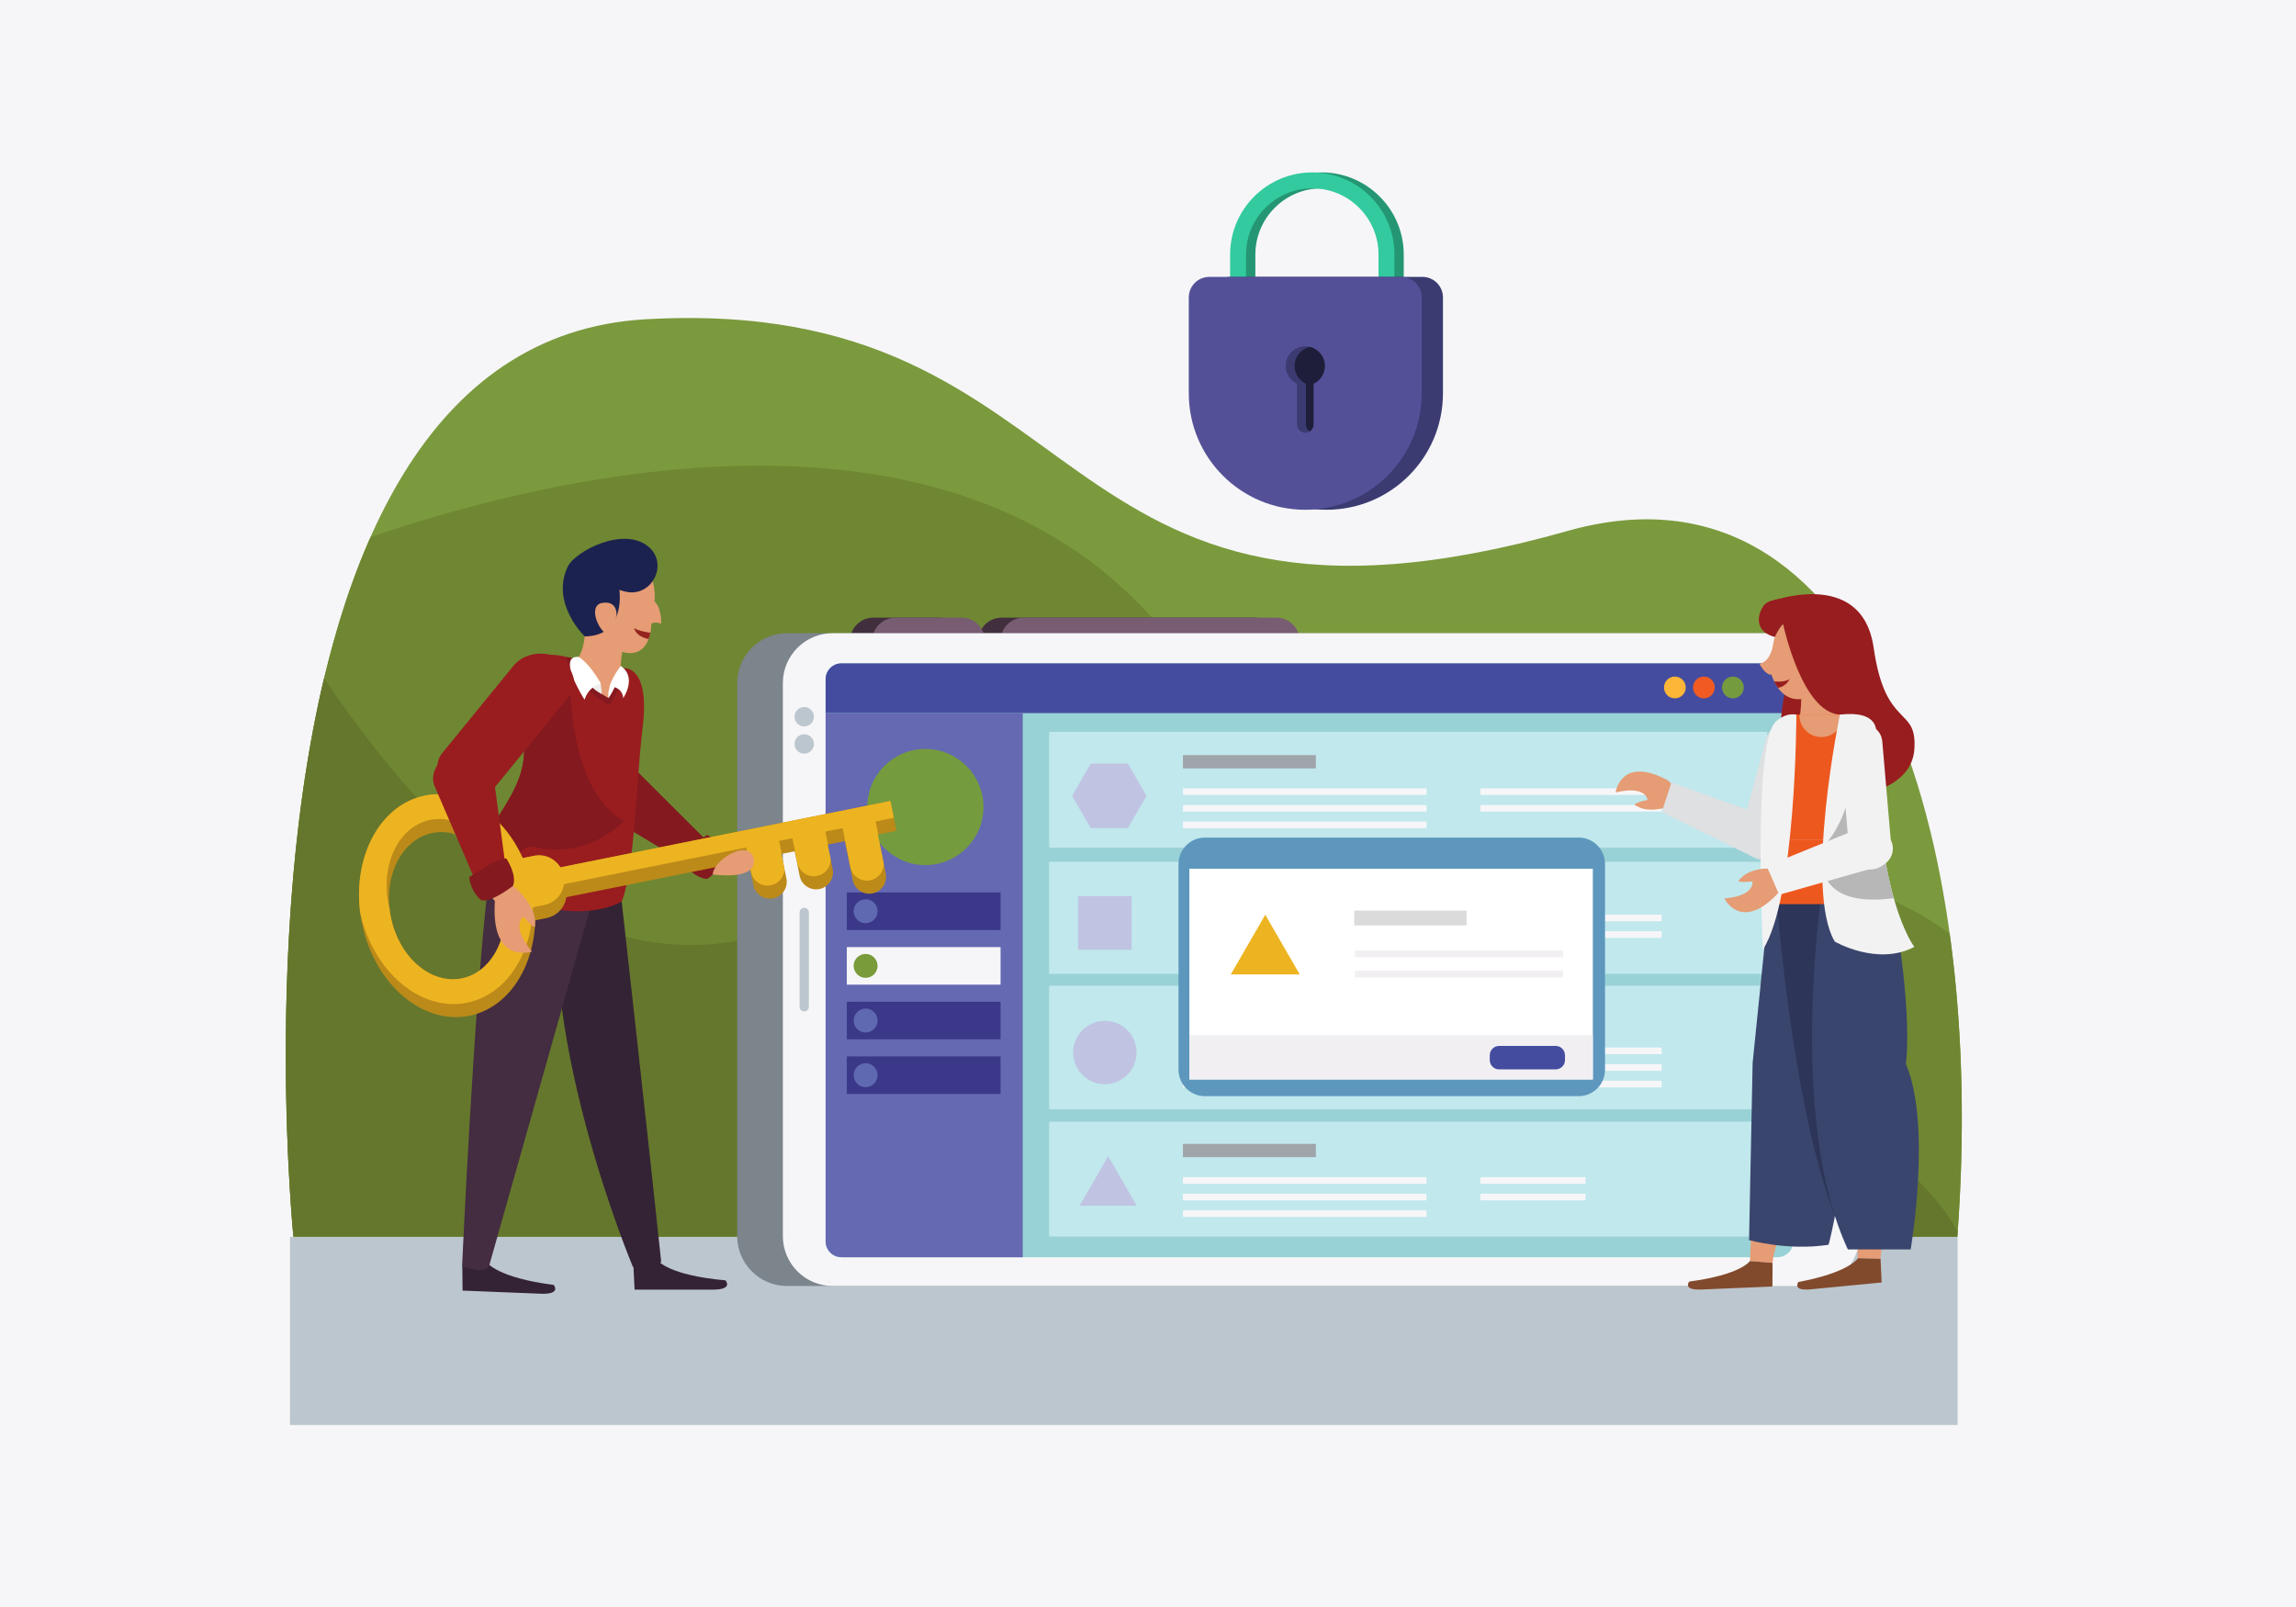 <?xml version="1.0" encoding="utf-8"?>
<!-- Generator: Adobe Illustrator 16.0.0, SVG Export Plug-In . SVG Version: 6.00 Build 0)  -->
<!DOCTYPE svg PUBLIC "-//W3C//DTD SVG 1.1//EN" "http://www.w3.org/Graphics/SVG/1.1/DTD/svg11.dtd">
<svg version="1.1" xmlns="http://www.w3.org/2000/svg" xmlns:xlink="http://www.w3.org/1999/xlink" x="0px" y="0px" width="1400px"
	 height="980px" viewBox="0 0 1400 980" enable-background="new 0 0 1400 980" xml:space="preserve">
<g id="BACKGROUND">
	<g>
		<rect x="-13.819" y="-14.318" fill="#F6F6F8" width="1428" height="1010"/>
	</g>
</g>
<g id="OBJECTS">
	<rect x="176.828" y="754.301" fill="#BCC6CE" width="1016.824" height="114.699"/>
	<path fill="#7B9A3D" d="M1193.501,754.219H178.944c0,0-55.218-544.344,214.934-559.536
		c278.734-15.674,237.32,220.889,561.884,129.13C1137.411,272.458,1211.986,507.615,1193.501,754.219z"/>
	<path fill="#6F8732" d="M225.922,327.533c114.299-39.146,388.016-106.755,507.2,90.822
		c150.32,249.195,296.731,36.635,455.709,150.912c7.993,57.67,9.47,120.923,4.67,184.951H178.944
		C178.944,754.219,152.46,493.117,225.922,327.533z"/>
	<path fill="#65772C" d="M512.331,550.415c183.623-104.134,626.386,93.136,681.321,200.783c-0.069,0.961-0.136,1.921-0.208,2.882
		H178.887c0,0-18.611-183.484,18.645-340.371C244.771,482.296,358.8,637.483,512.331,550.415z"/>
	<g>
		<g>
			<path fill="#412F3D" d="M572.817,376.657h-40.284c-7.853,0-14.218,6.365-14.218,14.218h68.72
				C587.035,383.022,580.67,376.657,572.817,376.657z"/>
		</g>
		<g>
			<path fill="#412F3D" d="M764.76,376.657H610.732c-7.853,0-14.218,6.365-14.218,14.218h182.463
				C778.978,383.022,772.612,376.657,764.76,376.657z"/>
		</g>
		<g>
			<path fill="#7C848C" d="M1075.497,386.136H479.923c-16.795,0-30.411,13.615-30.411,30.411v337.281
				c0,16.796,13.615,30.411,30.411,30.411h595.574c16.795,0,30.411-13.615,30.411-30.411V416.546
				C1105.908,399.751,1092.292,386.136,1075.497,386.136z"/>
		</g>
		<g>
			<path fill="#775C72" d="M586.355,376.657h-40.284c-7.853,0-14.218,6.365-14.218,14.218h68.72
				C600.574,383.022,594.208,376.657,586.355,376.657z"/>
		</g>
		<g>
			<path fill="#775C72" d="M778.298,376.657H624.271c-7.853,0-14.218,6.365-14.218,14.218h182.463
				C792.516,383.022,786.15,376.657,778.298,376.657z"/>
		</g>
		<g>
			<path fill="#F6F6F8" d="M1103.336,386.136H507.762c-16.795,0-30.411,13.615-30.411,30.411v337.281
				c0,16.796,13.615,30.411,30.411,30.411h595.574c16.795,0,30.41-13.615,30.41-30.411V416.546
				C1133.746,399.751,1120.131,386.136,1103.336,386.136z"/>
		</g>
		<path fill="#99D2D6" d="M1083.809,404.539H513.072c-5.332,0-9.654,4.322-9.654,9.654v342.852c0,5.332,4.322,9.654,9.654,9.654
			h570.737c5.332,0,9.654-4.322,9.654-9.654V414.192C1093.463,408.86,1089.141,404.539,1083.809,404.539z"/>
		<g>
			<ellipse fill="#BCC6CE" cx="1113.604" cy="580.447" rx="13.033" ry="21.327"/>
		</g>
		<g>
			<path fill="#BCC6CE" d="M490.385,553.578c-1.559,0-2.822,1.264-2.822,2.822v57.572c0,1.559,1.264,2.822,2.822,2.822
				s2.822-1.264,2.822-2.822V556.4C493.207,554.842,491.943,553.578,490.385,553.578z"/>
		</g>
		<g>
			<circle fill="#BCC6CE" cx="490.385" cy="453.671" r="5.924"/>
		</g>
		<g>
			<circle fill="#BCC6CE" cx="490.385" cy="437.083" r="5.924"/>
		</g>
		<path fill="#444C9F" d="M1093.462,414.19c-0.001-5.331-4.322-9.652-9.653-9.652H513.072c-5.332,0-9.654,4.322-9.654,9.654v20.665
			h590.044V414.19z"/>
		<circle fill="#FDB638" cx="1021.262" cy="419.232" r="6.636"/>
		<circle fill="#F15A23" cx="1038.96" cy="419.232" r="6.637"/>
		<circle fill="#749B3E" cx="1056.658" cy="419.232" r="6.637"/>
		<path fill="#6569B2" d="M503.418,757.044c0,5.332,4.322,9.654,9.654,9.654h110.565V434.857H503.418V757.044z"/>
		<circle fill="#749B3E" cx="564.263" cy="492.148" r="35.416"/>
		<rect x="516.347" y="544.23" fill="#3B3889" width="93.749" height="22.917"/>
		<circle fill="#5F69B1" cx="527.805" cy="555.689" r="7.292"/>
		<rect x="516.347" y="577.563" fill="#F6F6F8" width="93.749" height="22.917"/>
		<circle fill="#799B3A" cx="527.805" cy="589.022" r="7.292"/>
		<rect x="516.347" y="610.896" fill="#3B3889" width="93.749" height="22.917"/>
		<circle fill="#5F69B1" cx="527.805" cy="622.355" r="7.292"/>
		<rect x="516.347" y="644.229" fill="#3B3889" width="93.749" height="22.917"/>
		<circle fill="#5F69B1" cx="527.805" cy="655.688" r="7.292"/>
		<rect x="639.718" y="446.315" fill="#C0E8ED" width="437.911" height="70.684"/>
		<rect x="639.718" y="525.547" fill="#C0E8ED" width="437.911" height="68.346"/>
		<rect x="639.718" y="601.129" fill="#C0E8ED" width="437.911" height="75.367"/>
		<rect x="639.718" y="684.01" fill="#C0E8ED" width="437.911" height="70.07"/>
		<circle fill="#C0C4E2" cx="673.693" cy="641.853" r="19.329"/>
		<rect x="657.342" y="546.476" fill="#C0C4E2" width="32.702" height="32.702"/>
		<polygon fill="#C0C4E2" points="687.754,465.695 665.062,465.695 653.715,485.348 665.062,505 687.754,505 699.101,485.348 		"/>
		<polygon fill="#C0C4E2" points="675.719,705.105 658.281,735.311 693.157,735.311 		"/>
		<rect x="721.311" y="460.499" fill="#9FA5AA" width="81.052" height="8.105"/>
		<rect x="721.311" y="480.762" fill="#F6F6F8" width="148.529" height="4.052"/>
		<rect x="721.311" y="490.894" fill="#F6F6F8" width="148.529" height="4.053"/>
		<rect x="721.311" y="501.025" fill="#F6F6F8" width="148.529" height="4.052"/>
		<rect x="902.669" y="480.762" fill="#F6F6F8" width="110.549" height="4.052"/>
		<rect x="902.669" y="490.894" fill="#F6F6F8" width="110.549" height="4.053"/>
		<rect x="721.311" y="537.498" fill="#9FA5AA" width="81.052" height="8.105"/>
		<rect x="721.311" y="557.761" fill="#F6F6F8" width="148.529" height="4.053"/>
		<rect x="721.311" y="567.893" fill="#F6F6F8" width="148.529" height="4.053"/>
		<rect x="721.311" y="578.023" fill="#F6F6F8" width="148.529" height="4.053"/>
		<rect x="902.669" y="557.761" fill="#F6F6F8" width="110.549" height="4.053"/>
		<rect x="902.669" y="567.893" fill="#F6F6F8" width="110.549" height="4.053"/>
		<rect x="721.311" y="618.55" fill="#9FA5AA" width="81.052" height="8.105"/>
		<rect x="721.311" y="638.812" fill="#F6F6F8" width="148.529" height="4.053"/>
		<rect x="721.311" y="648.944" fill="#F6F6F8" width="148.529" height="4.053"/>
		<rect x="721.311" y="659.075" fill="#F6F6F8" width="148.529" height="4.053"/>
		<rect x="902.669" y="638.812" fill="#F6F6F8" width="110.549" height="4.053"/>
		<rect x="902.669" y="648.944" fill="#F6F6F8" width="110.549" height="4.053"/>
		<rect x="902.669" y="659.075" fill="#F6F6F8" width="110.549" height="4.053"/>
		<rect x="721.311" y="697.575" fill="#9FA5AA" width="81.052" height="8.104"/>
		<rect x="721.311" y="717.838" fill="#F6F6F8" width="148.529" height="4.053"/>
		<rect x="721.311" y="727.97" fill="#F6F6F8" width="148.529" height="4.053"/>
		<rect x="721.311" y="738.101" fill="#F6F6F8" width="148.529" height="4.053"/>
		<rect x="902.669" y="717.838" fill="#F6F6F8" width="64.131" height="4.053"/>
		<rect x="902.669" y="727.97" fill="#F6F6F8" width="64.131" height="4.053"/>
	</g>
	<g>
		<path fill="#981D1F" d="M1077.735,367.381c0,0,57.538-22.541,64.756,27.728c7.218,50.269,26.747,34.967,24.792,61.986
			c-2.653,36.663-80.083,37.903-81.62-3.44c-1.537-41.342,16.214-54.333,3.684-74.989
			C1083.291,368.682,1077.735,367.381,1077.735,367.381z"/>
		<path fill="#E69C74" d="M1132.828,767.325l-0.977-119.571c-0.555-8.844,6.573-16.271,15.433-16.079l0,0
			c8.767,0.19,15.538,7.767,14.745,16.499l1.099,44.011c0.229,7.377-0.344,14.757-1.708,22.01l-4.659,18.323
			c-3.332,11.479-9.698,23.216-10.083,35.163L1132.828,767.325z"/>
		<path fill="#E69C74" d="M1067.038,769.028l5.505-119.448c-0.074-8.861,7.445-15.891,16.282-15.219l0,0
			c8.743,0.664,15.094,8.597,13.829,17.273l-1.289,44.006c-0.17,7.378-1.143,14.716-2.898,21.885l-5.645,18.043
			c-3.949,11.282-10.942,22.657-11.975,34.565L1067.038,769.028z"/>
		<path fill="#3A456D" d="M1079.62,540.552l-10.947,107.709L1066.5,756.25c0,0,23.639,6.707,48.492,2.841
			c0,0,23.831-85.46,7.288-218.994L1079.62,540.552z"/>
		<path fill="#2D3559" d="M1124.402,547.229c-6.091-8.003-30.986,4.352-41.091,1.313c0,0,9.479,126.233,35.548,193.017
			C1123.771,703.43,1130.35,618.824,1124.402,547.229z"/>
		<path fill="#3A456D" d="M1111.675,538.072c0,0-22.713,142.507,15.058,223.854h38.312c0,0,12.993-75.795-2.907-113.104
			c0,0,4.739-30.933-8.992-104.4L1111.675,538.072z"/>
		<path fill="#DEE0E2" d="M1086.388,514.061l16.782-62.095c2.399-8.879-6.295-16.728-14.883-13.435l0,0
			c-5.747,2.203-10.096,7.02-11.701,12.961l-15.092,55.841c-1.857,6.874,2.209,13.952,9.083,15.811l0,0
			C1077.451,525.001,1084.529,520.935,1086.388,514.061z"/>
		<path fill="#E69C74" d="M1020.594,480.679c1.831,5.322-1.373,11.063-6.869,12.273c-5.073,1.116-11.14,1.431-15.782-1.458
			c0,0-5.19-1.124,6.687-3.729c0,0-0.824-8.975-19.482-4.502c0,0,2.995-22.273,30.783-7.934
			C1018.11,476.454,1019.795,478.358,1020.594,480.679L1020.594,480.679z"/>
		<path fill="#DEE0E2" d="M1013.218,495.289l57.644,28.197c8.476,3.573,17.423-3.985,15.316-12.938l0,0
			c-1.41-5.991-5.598-10.948-11.269-13.339l-55.713-20.055L1013.218,495.289z"/>
		<path fill="#E69C74" d="M1121.142,416.12c0,0-3.502,17.204,2.841,22.489c0,0-15.856,7.047-26.779,0c0,0,2.467-13.607,0-22.131
			L1121.142,416.12z"/>
		<path fill="#ED581E" d="M1083.389,511.897h56.729l4.685-58.462c0.557-9.575-7.058-17.645-16.648-17.645h-32.8
			c-9.668,0-17.311,8.194-16.637,17.838L1083.389,511.897z"/>
		<path fill="#E69C74" d="M1110.593,449.497c7.395,0,13.39-5.995,13.39-13.39c0-0.107-0.014-0.211-0.017-0.317h-26.746
			c-0.003,0.106-0.017,0.21-0.017,0.317C1097.203,443.502,1103.198,449.497,1110.593,449.497z"/>
		<polygon fill="#ED581E" points="1077.735,551.361 1143.891,551.361 1139.604,511.897 1082.875,511.897 		"/>
		<path fill="#824A2D" d="M1132.828,767.325c0,0-4.949,8.619-36.243,14.474c0,0-4.18,5.596,7.511,4.466
			c11.691-1.129,43.256-4.177,43.256-4.177l-0.674-14.407L1132.828,767.325z"/>
		<path fill="#824A2D" d="M1067.038,769.028c0,0-5.409,8.339-36.975,12.488c0,0-4.477,5.36,7.258,4.867
			c11.735-0.494,43.419-1.827,43.419-1.827l0.107-14.423L1067.038,769.028z"/>
		<path fill="#E69C74" d="M1094.598,375.624c-7.766,3.119-12.711,10.363-13.628,18.52l-0.013-0.01c0,0-1.326,9.145-8.096,10.724
			c0,0,3.608,7.094,7.37,6.533c0,0,6.667,26.686,32.312,8.919c11.558-4.642,16.908-18.408,11.952-30.747
			C1119.541,377.223,1106.154,370.982,1094.598,375.624z"/>
		<path fill="#F2F2F2" d="M1121.88,435.79c0,0-21.92,106.473-3.128,138.419c0,0,26.079,15.151,48.531,3.225
			c0,0-24.042-30.255-23.393-130.485C1143.891,446.949,1146.556,432.971,1121.88,435.79z"/>
		<path fill="#B7B7B7" d="M1131.146,449.497c0,0,2.658,44.014-19.672,67.081c-0.199,4.301-0.314,8.567-0.329,12.744
			c2.106,10.362,11.172,22.696,43.612,18.425c-5.079-17.957-9.945-45.272-10.757-85.065
			C1136.629,454.688,1131.146,449.497,1131.146,449.497z"/>
		<path fill="#F2F2F2" d="M1095.354,435.79c0,0-0.067,111.702-20.424,143.33c0,0-6.172-123.173,7.38-138.516
			C1082.31,440.604,1087.579,434.496,1095.354,435.79z"/>
		<path fill="#981D1F" d="M1087.25,380.57c0,0,11.407,54.027,34.63,55.22c0,0,14.922-36.872,0-55.22
			c-14.923-18.348-41.937-17.878-46.517-11.183c-4.581,6.694-4.782,16.014,6.946,19.106
			C1082.31,388.493,1084.537,382.945,1087.25,380.57z"/>
		<path fill="#981D1F" d="M1081.761,415.463c0.575,1.228,1.338,2.606,2.31,3.967c4.984-0.619,7.148-5.294,7.148-5.294
			C1087.58,416.483,1081.768,415.464,1081.761,415.463z"/>
		<path fill="#F2F2F2" d="M1153.233,516.206l-5.497-64.088c-0.785-9.164-11.642-13.561-18.584-7.526l0,0
			c-4.645,4.038-7.08,10.052-6.555,16.185l4.943,57.633c0.608,7.095,6.854,12.353,13.948,11.744l0,0
			C1148.584,529.545,1153.842,523.301,1153.233,516.206z"/>
		<path fill="#E69C74" d="M1085.906,539.245c0.069-5.627-4.772-10.073-10.371-9.499c-5.168,0.531-11.026,2.136-14.529,6.334
			c0,0-4.576,2.695,7.52,1.444c0,0,2.032,8.78-17.087,10.386c0,0,9.829,20.211,31.718-2.121
			C1084.874,544.036,1085.877,541.699,1085.906,539.245L1085.906,539.245z"/>
		<path fill="#F2F2F2" d="M1084.887,545.646l61.729-17.53c8.693-3.004,10.302-14.606,2.752-19.86l0,0
			c-5.051-3.517-11.479-4.407-17.296-2.397l-54.853,22.301L1084.887,545.646z"/>
	</g>
	<g>
		<path fill="#342334" d="M297.048,769.979c0,0,5.953,9.136,40.588,13.617c0,0,4.922,5.871-7.951,5.355
			c-12.874-0.516-47.633-1.908-47.633-1.908l-0.15-15.82L297.048,769.979z"/>
		<path fill="#342334" d="M401.246,768.812c0,0,6.313,8.89,41.101,11.982c0,0,5.154,5.669-7.73,5.669s-47.671,0-47.671,0
			l-0.783-15.803L401.246,768.812z"/>
		<path fill="#342334" d="M378.454,544.179c0,0,18.482,165.355,24.667,224.881c0,0-0.463,6.786-17.221,3.478
			c0,0-57.851-137.727-44.547-234.512L378.454,544.179z"/>
		<path fill="#442C41" d="M362.849,543.377l-64.631,228.669c0,0-1.688,5.592-16.447,0c0,0,7.184-160.038,16.042-234.021
			L362.849,543.377z"/>
		<path fill="#84191F" d="M420.48,527.742l12.6-12.908l-45.232-45.082c-5.753-5.734-15.899-4.569-22.296,2.561l0,0
			c-6.536,7.285-6.436,17.743,0.216,22.716L420.48,527.742z"/>
		<path fill="#991D1F" d="M380.594,407.499c0,0,15.979-1.734,11.249,36.282c-3.848,30.918-4.881,87.005-12.762,106.012
			c0,0-29.248,18.666-81.379-10.333c0,0-3.047-27.407,8.012-44.479c15.45-23.846,15.403-34.347,12.364-58.065
			c0,0-7.135-45.602,27.041-36.317L380.594,407.499z"/>
		<path fill="#84191F" d="M380.582,500.6c-31.491-16.138-32.639-77.249-32.639-77.249c-13.606-14.729-21.421-13.607-29.649-5.75
			c-1.357,7.465-0.728,15.042-0.386,18.01c0.001,0.007,0.001,0.014,0.002,0.021c0.012,0.103,0.023,0.199,0.035,0.291
			c0.003,0.025,0.006,0.051,0.009,0.076c0.009,0.076,0.019,0.149,0.027,0.216c0.003,0.027,0.007,0.052,0.01,0.078
			c0.007,0.057,0.015,0.112,0.021,0.162c0.005,0.034,0.009,0.065,0.013,0.096c0.005,0.036,0.01,0.073,0.014,0.103
			c0.005,0.034,0.009,0.063,0.013,0.09c0.002,0.016,0.005,0.035,0.007,0.049c0.012,0.081,0.019,0.124,0.019,0.124
			c0.274,2.139,0.522,4.167,0.739,6.11c0.09,0.814,0.175,1.614,0.253,2.399c0.123,1.236,0.231,2.44,0.319,3.613
			c0.185,2.462,0.286,4.795,0.279,7.051c-0.003,1.128-0.034,2.237-0.094,3.333c-0.603,10.963-4.205,20.653-13.861,35.558
			c-0.013,0.02-0.025,0.042-0.038,0.062c-7.048,10.926-8.339,26.046-8.357,35.526c7.702,2.295,20.36-16.175,28.574-14.101
			C358.459,524.693,380.582,500.6,380.582,500.6z"/>
		<path fill="#84191F" d="M345.116,400.617c1.094,4.507,5.972,17.929,26.565,29.389c0,0,6.311-8.484,8.901-22.443
			c-1.225-0.521-2.522-0.924-3.89-1.174L345.116,400.617z"/>
		<path fill="#E69C74" d="M350.006,401.51c0,0,1.322,13.241,20.989,24.185c0,0,5.37-7.198,7.204-18.949
			c-0.495-0.134-0.992-0.264-1.506-0.358L350.006,401.51z"/>
		<path fill="#E69C74" d="M357.005,380.353c0,0,0.386,19.256-7.501,23.708c0,0,15.72,10.731,28.897,5.282
			c0,0,0.022-15.17,4.365-23.882L357.005,380.353z"/>
		<path fill="#E69C74" d="M382.867,336.696c11.665,0.064,17.6,20.056,16.194,30.14c0,0,4.034,2.368,4.139,13.517
			c0,0-3.628-1.512-6.037,0c0,0,0.337,30.297-28.663,12.123c-12.898-4.503-22.501-25.223-17.693-38.995
			C355.614,339.708,369.205,336.621,382.867,336.696z"/>
		<path fill="#1C224F" d="M382.038,360.94c-1.386-0.271-2.84-0.67-4.363-1.22c0,0,4.299,28.227-21.119,28.38
			c0,0-20.975-19.946-10.422-42.437c4.453-9.491,34.149-24.997,49.287-12.272C407.714,343.724,397.8,364.019,382.038,360.94z"/>
		<path fill="#E69C74" d="M375.94,375.047c0.013-0.07,0.021-0.136,0.024-0.208c0.037-0.999,0.035-8.636-8.807-7.164
			c-8.783,1.463-2.568,17.733,4.708,20.152c0.873,0.291,1.795-0.305,1.961-1.209L375.94,375.047z"/>
		<path fill="#94241E" d="M396.564,385.879c-3.392-0.495-7.67-1.373-9.902-2.832c0,0,0.774,5.037,8.806,6.689
			C395.964,388.425,396.316,387.102,396.564,385.879z"/>
		<path fill="#EFEFEF" d="M366.962,423.256l-0.666-6.501c0,0-8.813-13.878-16.291-15.245
			C350.006,401.51,355.218,417.508,366.962,423.256z"/>
		<path fill="#FFFFFF" d="M378.198,406.746c0,0-8.221,10.185-7.204,18.949C370.995,425.695,378.059,415.793,378.198,406.746z"/>
		<path fill="#FFFFFF" d="M366.297,416.755l-0.417,0.14c-4.335,1.453-7.748,4.839-9.234,9.163l-0.219,0.638
			c0,0-17.476-27.343-3.542-26.079C352.885,400.617,359.264,404.113,366.297,416.755z"/>
		<path fill="#FFFFFF" d="M371.881,418.412c0,0,7.661,0.397,8.13,7.284c0,0,8.703-12.486-1.502-19.595
			C378.509,406.101,372.58,414.461,371.881,418.412z"/>
		<path fill="#84191F" d="M431.314,509.232c0,0,9.601,4.752,10.6,11.211c0,0-6.145,15.137-11.533,15.56
			c0,0-6.825-0.967-11.827-7.668C418.554,528.335,427.595,509.806,431.314,509.232z"/>
		<path fill="#BC8A19" d="M542.965,488.451l-201.292,40.501c-3.226-5.337-9.544-8.355-16.011-7.055l-6.958,1.4
			c-11.943-26.562-35.958-42.884-59.57-38.133c-28.718,5.778-45.95,40.523-38.488,77.606c7.461,37.082,36.79,62.46,65.508,56.682
			c23.613-4.752,39.446-29.09,40.187-58.205l6.958-1.399c6.466-1.302,11.126-6.528,12.037-12.698l111.029-22.34l3.014,14.979
			c1.118,5.559,6.531,9.157,12.089,8.039c5.559-1.118,9.158-6.531,8.04-12.089l-3.014-14.979l8.072-1.624l3.014,14.979
			c1.118,5.558,6.531,9.157,12.089,8.039c5.558-1.118,9.157-6.531,8.039-12.089l-3.014-14.98l10.483-2.108l4.786,23.785
			c1.118,5.559,6.531,9.157,12.089,8.039l0,0c5.559-1.118,9.158-6.53,8.039-12.089l-4.786-23.786l11.322-2.277L542.965,488.451z
			 M281.564,596.646c-18.963,3.815-38.33-12.942-43.257-37.429c-4.927-24.487,6.452-47.431,25.416-51.246
			c17.339-3.489,34.979,10.245,41.646,31.337c0.041,0.709,0.114,1.422,0.258,2.139l1.634,8.121c0.144,0.717,0.352,1.402,0.589,2.072
			C309.859,573.67,298.903,593.158,281.564,596.646z"/>
		<path fill="#EDB421" d="M533.898,500.962l11.133-2.24l-2.066-10.271l-201.292,40.501c-3.226-5.337-9.544-8.355-16.011-7.055
			l-6.958,1.4c-11.943-26.562-35.958-42.884-59.57-38.133c-27.118,5.457-43.982,36.745-39.496,71.438
			c8.036,36.096,36.86,60.567,65.11,54.884c23.612-4.751,39.445-29.09,40.186-58.204l6.958-1.4
			c6.466-1.301,11.125-6.527,12.036-12.698l111.029-22.339l3.014,14.979c1.118,5.559,6.531,9.158,12.089,8.04
			c4.898-0.986,8.27-5.307,8.238-10.122l-1.807-8.981l0.189-0.038l-1.595-7.928l8.073-1.624l3.014,14.979
			c1.119,5.559,6.531,9.158,12.089,8.039c4.898-0.985,8.27-5.306,8.238-10.121l-1.807-8.982l0.189-0.038l-1.595-7.927l10.484-2.109
			l4.786,23.785c1.118,5.559,6.531,9.158,12.089,8.04c4.898-0.985,8.27-5.307,8.238-10.122l-3.579-17.788l0.189-0.038
			L533.898,500.962z M281.564,596.646c-18.963,3.815-38.331-12.942-43.257-37.429c-0.362-1.799-0.625-3.587-0.814-5.361
			c-0.213-0.859-0.414-1.726-0.591-2.604c-4.927-24.486,6.452-47.431,25.416-51.246c17.339-3.488,34.979,10.246,41.646,31.338
			c0.041,0.709,0.114,1.422,0.258,2.138l1.634,8.122c0.144,0.716,0.353,1.401,0.589,2.071c0.083,0.905,0.135,1.805,0.174,2.701
			l0.643,3.192c0.144,0.717,0.352,1.402,0.589,2.072C309.858,573.67,298.903,593.158,281.564,596.646z"/>
		<path fill="#991D1F" d="M299.054,483.403l48.461-59.397c6.93-8.494-1.005-23.133-13.583-25.059l0,0
			c-8.417-1.289-16.136,1.31-20.773,6.993l-43.581,53.415c-5.365,6.576-3.116,17.29,5.023,23.93l0,0
			C282.742,489.926,293.689,489.979,299.054,483.403z"/>
		<path fill="#E69C74" d="M311.784,539.397c0,0,15.647,11.802,14.44,24.309c0,0,1.424,5.649-6.924-4.755
			c0,0-8.419,5.184,5.067,21.342c0,0-25.271,8.56-22.61-30.745l-4.391-5.485l11.502-7.976L311.784,539.397z"/>
		<path fill="#991D1F" d="M308.631,531.114l-18.238,7.205l-25.64-59.466c-2.814-8.153,3.303-17.376,13.44-20.268l0,0
			c10.358-2.955,20.582,1.921,22.207,10.59L308.631,531.114z"/>
		<path fill="#84191F" d="M308.822,523.643c0,0,6.586,9.84,3.987,16.579c0,0-14.221,11.124-19.618,8.562
			c0,0-6.009-4.683-7.113-13.859C286.078,534.925,304.942,522.145,308.822,523.643z"/>
		<path fill="#E69C74" d="M434.567,533.265c0,0,26.966,4.036,25.092-9.084C457.785,511.062,435.479,523.372,434.567,533.265z"/>
	</g>
	<g>
		<g>
			
				<rect x="824.34" y="527.105" transform="matrix(0.178 0.984 -0.984 0.178 1219.141 -387.721)" fill="#2D3559" width="34.526" height="17.264"/>
		</g>
	</g>
	<g>
		<path fill="#5D97BD" d="M962.574,510.784H734.712c-8.892,0-16.099,7.208-16.099,16.099v125.489
			c0,8.892,7.207,16.099,16.099,16.099h227.862c8.891,0,16.099-7.207,16.099-16.099V526.883
			C978.673,517.992,971.465,510.784,962.574,510.784z"/>
		<rect x="725.218" y="529.772" fill="#FFFFFF" width="246.024" height="128.504"/>
		<rect x="725.218" y="631.319" fill="#F1EFF2" width="246.024" height="26.957"/>
		<polygon fill="#EDB421" points="771.507,557.83 750.499,594.218 792.516,594.218 		"/>
		<rect x="825.738" y="555.302" fill="#DBDBDB" width="68.523" height="9.081"/>
		<path fill="#444C9F" d="M948.567,637.843h-34.492c-3.142,0-5.688,2.546-5.688,5.688v2.936c0,3.142,2.547,5.688,5.688,5.688h34.492
			c3.142,0,5.688-2.546,5.688-5.688v-2.936C954.256,640.389,951.709,637.843,948.567,637.843z"/>
		<rect x="826.253" y="579.704" fill="#F1EFF2" width="126.782" height="4.053"/>
		<rect x="826.253" y="591.998" fill="#F1EFF2" width="126.782" height="4.053"/>
	</g>
	<g>
		<g>
			<path fill="#249673" d="M755.74,176.459h9.717v-21.218c0-22.268,18.116-40.384,40.384-40.384
				c22.269,0,40.385,18.117,40.385,40.384v21.218h9.717v-21.218c0-27.625-22.476-50.101-50.102-50.101
				c-27.625,0-50.101,22.476-50.101,50.101V176.459z"/>
		</g>
		<g>
			<path fill="#32CA9E" d="M750.072,176.459h9.716v-21.218c0-22.268,18.117-40.384,40.385-40.384
				c22.269,0,40.385,18.117,40.385,40.384v21.218h9.717v-21.218c0-27.625-22.476-50.101-50.102-50.101
				c-27.625,0-50.101,22.476-50.101,50.101V176.459z"/>
		</g>
		<path fill="#3B3B72" d="M750.347,168.856h116.987c6.912,0,12.516,5.604,12.516,12.516v58.494
			c0,39.217-31.792,71.009-71.009,71.009h-0.001c-39.217,0-71.009-31.792-71.009-71.009v-58.494
			C737.831,174.46,743.435,168.856,750.347,168.856z"/>
		<path fill="#545098" d="M737.392,168.856h116.986c6.913,0,12.517,5.604,12.517,12.516v58.494c0,39.217-31.793,71.009-71.01,71.009
			l0,0c-39.217,0-71.009-31.792-71.009-71.009v-58.494C724.876,174.46,730.479,168.856,737.392,168.856z"/>
		<path fill="#3B3B72" d="M783.926,223.174c0-6.604,5.354-11.959,11.959-11.959s11.959,5.354,11.959,11.959
			c0,4.8-2.835,8.928-6.916,10.832v24.843c0,2.785-2.258,5.043-5.043,5.043s-5.043-2.258-5.043-5.043v-24.843
			C786.761,232.102,783.926,227.974,783.926,223.174z"/>
		<path fill="#1E1E3A" d="M789.392,223.174c0-5.663,3.94-10.395,9.226-11.633c5.286,1.238,9.227,5.97,9.227,11.633
			c0,4.8-2.835,8.928-6.916,10.832v24.843c0,1.776-0.923,3.33-2.311,4.229c-1.387-0.898-2.31-2.453-2.31-4.229v-24.843
			C792.227,232.102,789.392,227.974,789.392,223.174z"/>
	</g>
</g>
</svg>
